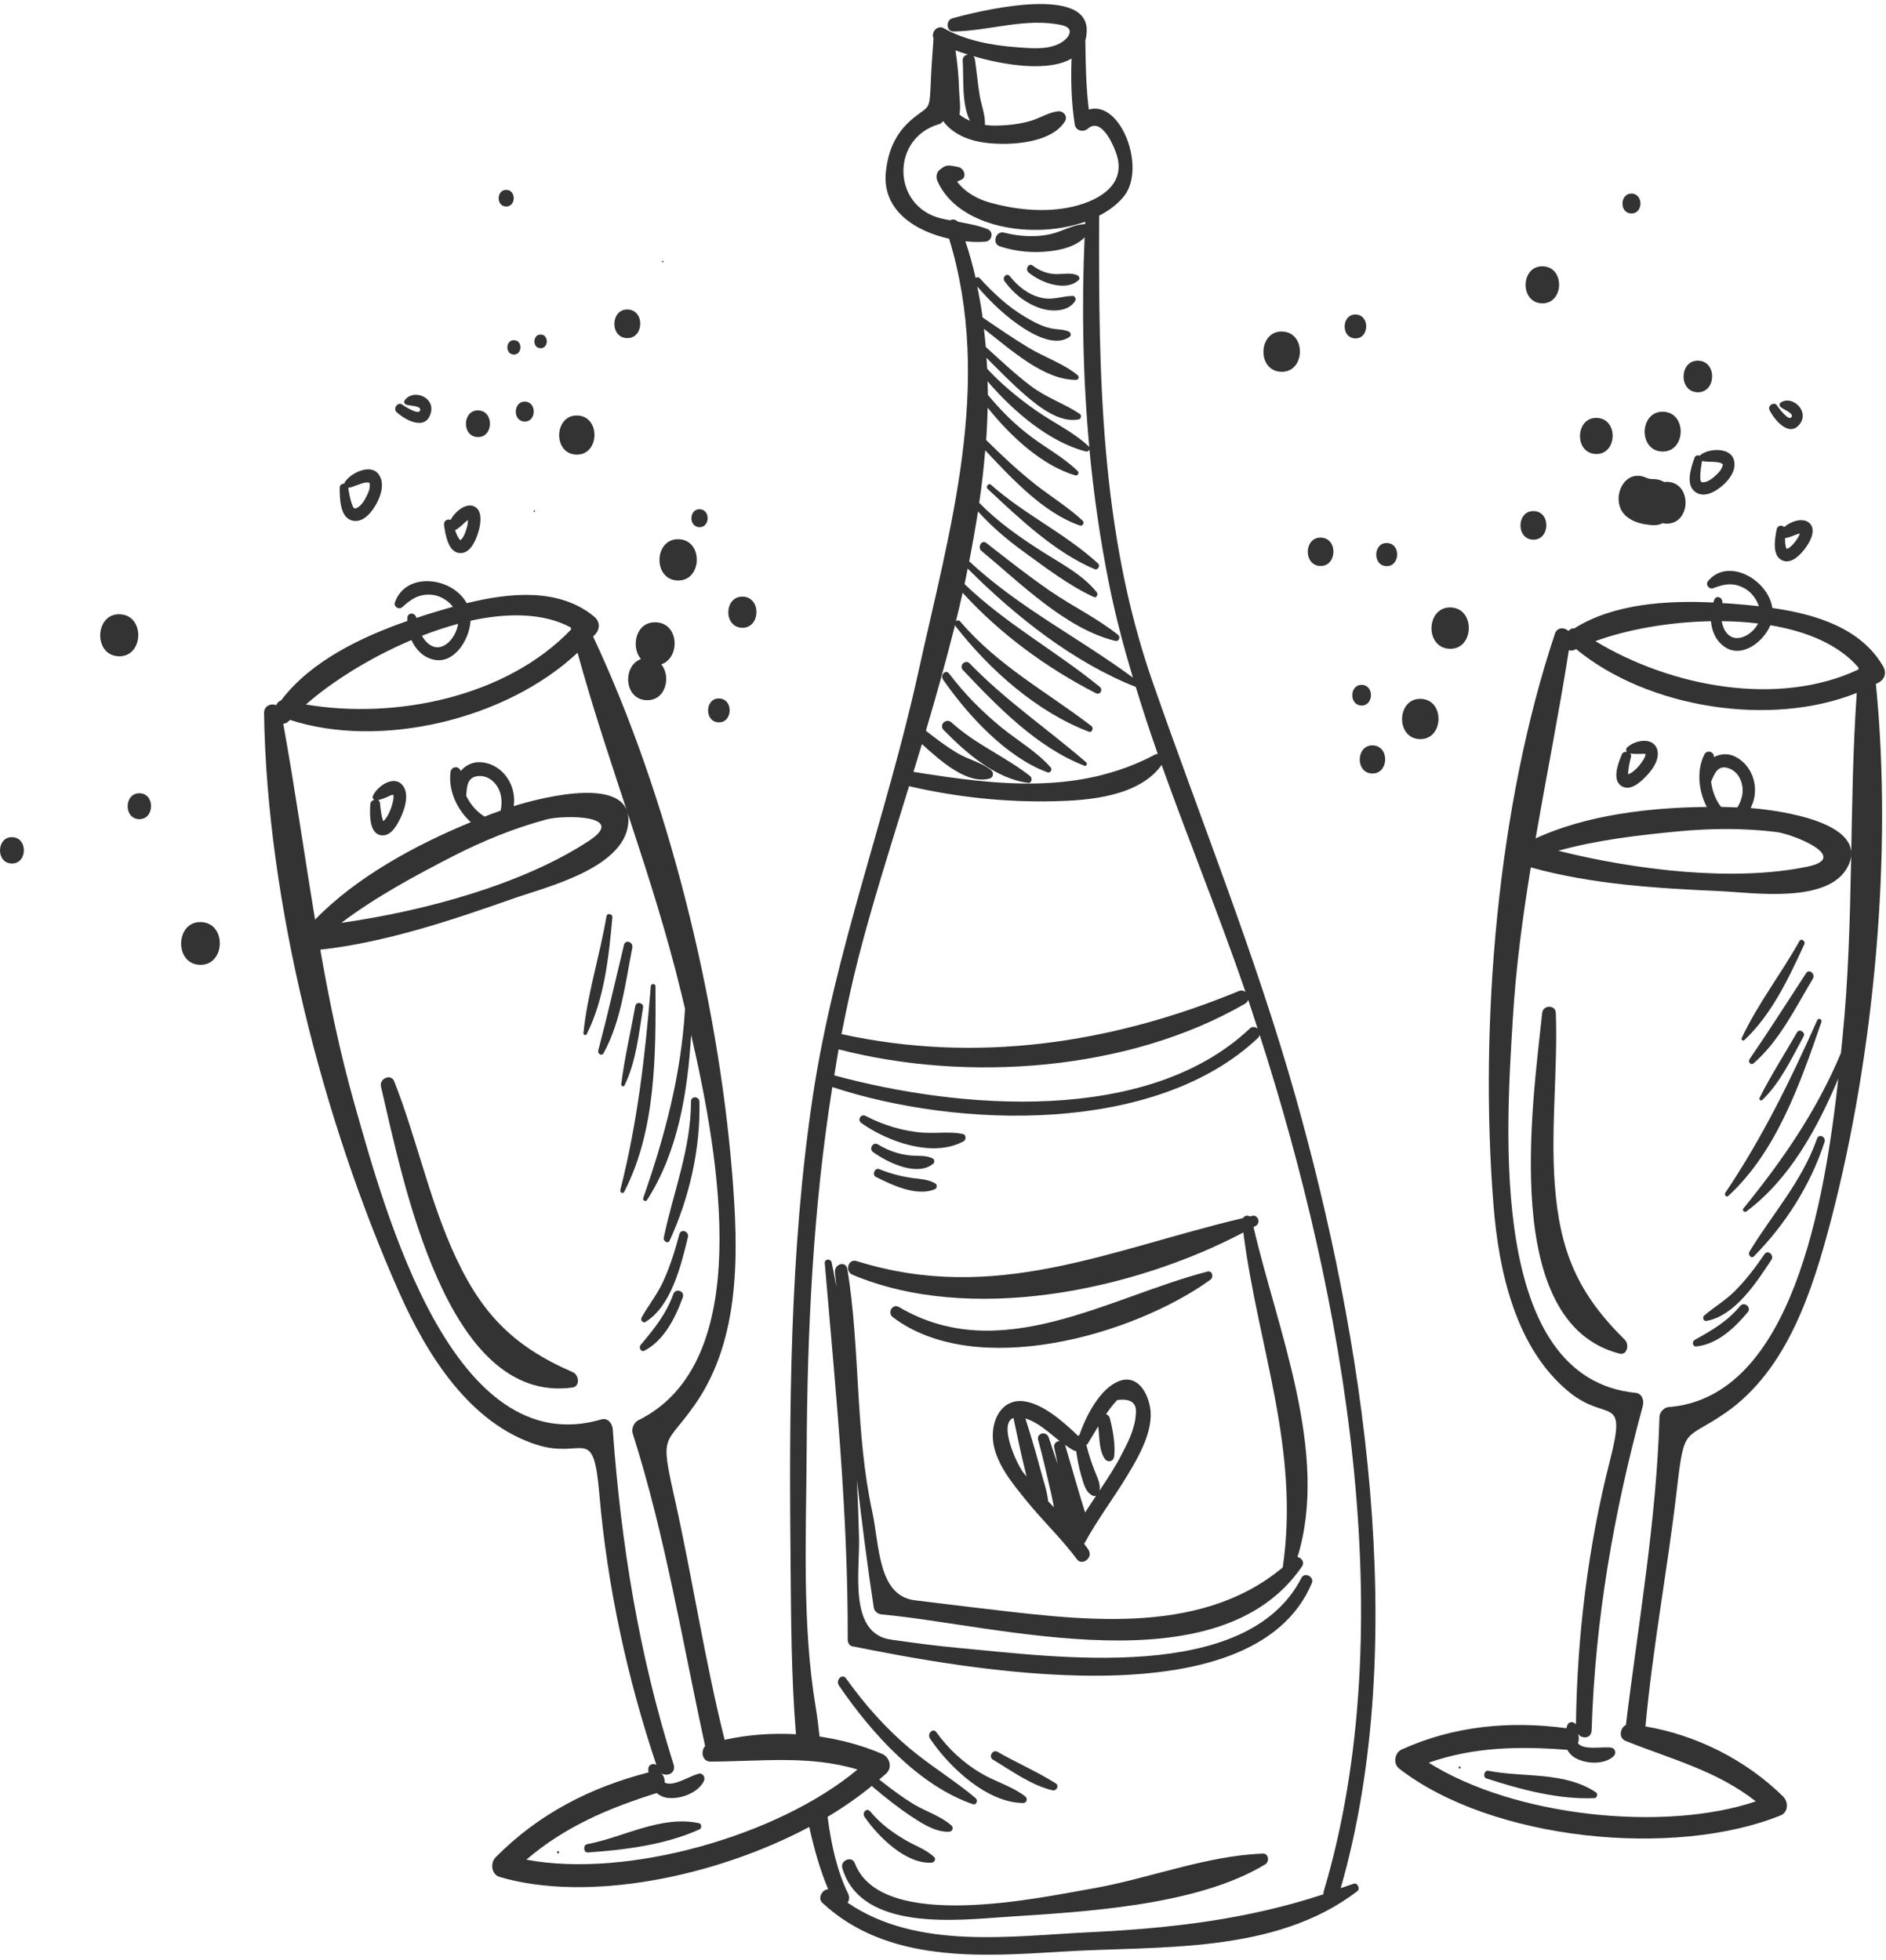 <svg width="204" height="212" viewBox="0 0 204 212" fill="none" xmlns="http://www.w3.org/2000/svg">
<path fill-rule="evenodd" clip-rule="evenodd" d="M61.969 148.424C55.333 145.541 51.851 141.906 48.798 134.885C46.291 129.102 44.949 122.834 42.645 116.967C42.302 116.09 40.998 116.65 41.209 117.544C43.575 127.531 48.204 151.935 61.907 150.079C62.773 149.971 62.633 148.709 61.969 148.424Z" fill="#333333"/>
<path fill-rule="evenodd" clip-rule="evenodd" d="M60.361 200.465C60.501 200.473 60.516 200.232 60.368 200.224C60.228 200.224 60.221 200.465 60.361 200.465Z" fill="#333333"/>
<path fill-rule="evenodd" clip-rule="evenodd" d="M75.609 197.198C71.503 196.321 67.474 198.719 63.508 199.471C63.039 199.554 63.109 200.398 63.586 200.365C67.591 200.089 71.948 199.546 75.664 197.867C75.93 197.75 75.898 197.257 75.609 197.198Z" fill="#333333"/>
<path fill-rule="evenodd" clip-rule="evenodd" d="M42.263 87.507C42.099 87.95 41.802 88.535 41.451 88.828C41.443 88.811 41.451 88.811 41.443 88.794C41.232 88.218 41.162 87.507 41.107 86.889C41.092 86.713 41.014 86.605 40.904 86.538C41.373 86.429 41.81 86.245 42.263 86.028C42.403 85.961 42.497 85.97 42.544 85.97C42.645 86.321 42.419 87.081 42.263 87.507ZM40.342 86.07C40.256 86.262 40.342 86.413 40.483 86.513C40.264 86.571 40.069 86.73 40.053 86.998C39.991 88.051 39.897 90.316 41.373 90.357C42.427 90.382 43.083 89.012 43.457 88.159C43.848 87.257 44.238 85.844 43.575 84.975C42.645 83.755 40.819 85.017 40.342 86.07Z" fill="#333333"/>
<path fill-rule="evenodd" clip-rule="evenodd" d="M50.25 56.543C50.344 56.451 50.5 56.334 50.625 56.242C50.617 56.543 50.562 56.836 50.484 57.112C50.367 57.546 50.125 58.198 49.805 58.424C49.751 58.382 49.688 58.332 49.649 58.265C49.462 57.989 49.337 57.672 49.227 57.354C49.602 57.153 49.938 56.836 50.25 56.543ZM49.977 59.811C50.945 59.694 51.484 58.399 51.742 57.546C51.983 56.752 52.233 55.281 51.351 54.805C50.469 54.32 49.267 55.256 48.736 56.242C48.423 56.075 47.955 56.326 48.033 56.819C48.197 57.939 48.525 59.987 49.977 59.811Z" fill="#333333"/>
<path fill-rule="evenodd" clip-rule="evenodd" d="M40.014 52.264C39.952 52.222 40.014 52.44 39.991 52.682C39.96 53.017 39.803 53.367 39.655 53.66C39.397 54.178 38.968 54.889 38.406 54.997C38.07 55.072 37.742 53.309 37.664 52.766C38.32 52.691 39.554 51.938 40.014 52.264ZM38.312 56.343C39.397 56.46 40.28 55.315 40.756 54.412C41.24 53.493 41.623 52.222 40.951 51.295C40.069 50.083 37.844 51.195 37.274 52.197C37.25 52.231 37.25 52.264 37.242 52.306C37.001 52.306 36.743 52.448 36.743 52.749C36.743 53.961 36.766 56.184 38.312 56.343Z" fill="#333333"/>
<path fill-rule="evenodd" clip-rule="evenodd" d="M46.612 44.609C47.033 42.913 44.644 42.019 43.762 43.322C43.645 43.489 43.762 43.681 43.91 43.756C44.199 43.898 45.441 43.857 45.449 44.283C45.472 45.077 43.653 43.873 43.512 43.765C43.067 43.414 42.466 44.174 42.888 44.567C43.825 45.444 46.097 46.681 46.612 44.609Z" fill="#333333"/>
<path fill-rule="evenodd" clip-rule="evenodd" d="M63.461 111.861C65.381 108.033 65.85 103.487 66.24 99.225C66.271 98.84 65.662 98.723 65.6 99.108C64.889 103.328 63.531 107.482 63.109 111.744C63.086 111.945 63.375 112.036 63.461 111.861Z" fill="#333333"/>
<path fill-rule="evenodd" clip-rule="evenodd" d="M67.489 102.216C66.576 106.027 65.709 109.838 64.71 113.633C64.616 113.992 65.092 114.259 65.28 113.925C67.185 110.448 67.622 106.395 68.395 102.517C68.52 101.891 67.645 101.565 67.489 102.216Z" fill="#333333"/>
<path fill-rule="evenodd" clip-rule="evenodd" d="M69.558 108.952C69.637 108.443 68.817 108.292 68.723 108.794C68.216 111.618 67.552 114.435 67.193 117.285C67.169 117.485 67.466 117.586 67.552 117.402C68.817 114.803 69.098 111.802 69.558 108.952Z" fill="#333333"/>
<path fill-rule="evenodd" clip-rule="evenodd" d="M70.901 106.704C70.901 106.353 70.425 106.337 70.394 106.688C69.785 114.218 68.949 121.397 67.099 128.709C67.029 128.977 67.38 129.177 67.513 128.918C70.956 122.249 70.94 114.126 70.901 106.704Z" fill="#333333"/>
<path fill-rule="evenodd" clip-rule="evenodd" d="M72.439 134.175C74.555 129.554 75.766 124.33 75.656 119.174C75.641 118.555 74.743 118.505 74.743 119.132C74.727 124.322 72.838 128.885 71.799 133.858C71.713 134.25 72.252 134.593 72.439 134.175Z" fill="#333333"/>
<path fill-rule="evenodd" clip-rule="evenodd" d="M69.816 142.984C72.611 141.271 73.658 136.908 74.407 133.824C74.563 133.181 73.65 132.855 73.478 133.507C73.017 135.253 72.486 136.95 71.745 138.588C71.097 140 70.152 141.162 69.402 142.499C69.246 142.783 69.535 143.151 69.816 142.984Z" fill="#333333"/>
<path fill-rule="evenodd" clip-rule="evenodd" d="M69.722 146.084C71.823 144.973 73.04 142.574 73.853 140.326C74.102 139.633 73.079 139.29 72.83 139.975C72.025 142.182 70.761 143.719 69.308 145.458C69.043 145.775 69.34 146.285 69.722 146.084Z" fill="#333333"/>
<path fill-rule="evenodd" clip-rule="evenodd" d="M185.08 84.54C185.463 83.646 185.814 82.702 186.978 83.095C188.196 83.513 188.727 84.983 188.399 86.229C188.313 86.563 188.149 86.989 187.922 87.332C187.345 87.307 186.759 87.29 186.158 87.273C186.041 87.123 185.939 86.972 185.869 86.855C185.455 86.195 185.182 85.376 185.08 84.54ZM192.123 89.989C193.934 90.207 200.258 92.747 195.488 93.742C187.501 95.397 176.976 94.118 168.544 92.02C172.822 90.834 177.382 90.315 181.692 89.906C185.166 89.588 188.656 89.563 192.123 89.989ZM179.498 153.238C179.178 164.487 177.218 175.452 175.867 186.576C175.227 186.893 175.04 187.988 175.844 188.306C180.802 190.286 185.682 191.515 189.921 194.841C179.873 198.218 163.672 196.438 154.537 190.654C159.432 188.949 164.304 188.857 169.535 189.267C169.699 189.568 169.934 189.844 170.269 190.069C171.409 190.796 173.478 190.93 174.524 189.969C174.852 189.676 174.735 189.108 174.298 189.033C173.345 188.874 171.339 189.359 170.675 188.556C170.8 188.222 170.816 187.838 170.66 187.529C171.105 188.114 172.128 188.08 172.159 187.144C172.534 175.151 174.556 163.601 177.694 152.076C177.858 151.466 177.616 150.731 176.937 150.656C160.947 149.093 162.914 122.115 163.633 110.214C163.961 104.673 164.695 99.224 165.577 93.817C172.167 95.664 179.373 96.09 186.134 96.391C189.601 96.55 197.94 97.82 199.923 93.625C202.124 88.945 192.459 87.649 189.359 87.399C189.453 87.198 189.546 86.998 189.617 86.78C190.28 84.783 189.351 82.543 187.509 81.757C186.79 81.465 186.033 81.557 185.385 81.891C185.432 81.323 184.643 81.03 184.346 81.624C183.488 83.337 183.722 85.577 184.62 87.282C178.475 87.332 171.565 88.151 166.1 90.683C167.271 83.897 168.622 77.161 169.699 70.325C169.895 70.391 170.105 70.391 170.332 70.283C170.379 70.249 170.433 70.241 170.48 70.207C178.217 76.593 191.506 78.699 200.836 74.946C199.985 87.29 200.539 99.743 199.306 112.111C199.251 112.68 199.197 113.281 199.126 113.908C199.126 113.908 199.126 113.908 199.118 113.917C196.472 120.218 192.794 125.517 188.578 130.707C188.406 130.916 188.688 131.191 188.883 131.041C193.552 127.564 196.526 122.149 198.845 116.658C197.377 129.879 193.88 151.166 180.474 152.193C180.005 152.235 179.514 152.728 179.498 153.238ZM185.065 67.191C185.158 68.302 185.627 69.355 186.572 69.982C188.383 71.202 190.655 69.497 191.451 67.725C191.467 67.692 191.475 67.659 191.483 67.625C195.402 68.277 198.876 69.706 201.024 72.205C201.024 72.28 201.016 72.347 201.016 72.414C192.341 76.501 180.732 74.294 172.565 69.347C175.93 68.11 180.489 67.274 185.065 67.191ZM190.163 67.441C189.632 68.469 188.367 69.28 187.415 68.937C186.736 68.686 186.376 67.976 186.228 67.191C187.563 67.199 188.883 67.282 190.163 67.441ZM186.634 152.82C193.325 148.182 196.066 139.599 198.104 131.768C202.679 114.167 204.756 92.447 202.905 73.977C203.015 73.918 203.132 73.876 203.241 73.809C203.881 73.45 204.076 72.74 203.694 72.08C201.281 67.901 196.331 66.422 191.709 65.761C191.248 62.694 186.931 60.245 184.752 62.845C184.425 63.237 184.885 63.781 185.299 63.622C186.439 63.187 187.352 62.987 188.5 63.53C189.312 63.914 189.96 64.675 190.249 65.569C189.296 65.46 188.367 65.377 187.493 65.31C187.11 65.277 186.697 65.26 186.291 65.235C186.408 64.65 185.65 64.29 185.416 64.892C185.377 64.984 185.354 65.076 185.322 65.168C180.318 64.926 174.548 65.285 170.285 67.968C170.027 67.934 169.816 68.068 169.645 68.243C169.215 67.834 168.427 67.826 168.192 68.536C161.97 87.173 159.994 110.691 161.54 130.289C162.118 137.643 163.984 145.875 169.723 150.564C173.845 153.932 176.008 150.656 174.15 157.935C171.784 167.187 170.589 176.915 170.464 186.501C170.207 186.2 169.715 186.133 169.52 186.626C169.481 186.718 169.473 186.826 169.434 186.927C163.328 186.116 157.324 186.651 151.617 189.225C150.86 189.568 150.641 190.746 151.344 191.298C161.392 199.095 181.106 201.009 192.607 196.354C193.442 196.02 193.466 194.9 192.872 194.315C188.836 190.337 183.449 187.654 177.983 186.735C178.764 178.152 180.38 169.702 181.372 161.153C182.199 154.049 182.184 155.896 186.634 152.82Z" fill="#333333"/>
<path fill-rule="evenodd" clip-rule="evenodd" d="M168.161 127.949C167.732 121.831 168.505 115.697 168.286 109.563C168.255 108.652 166.896 108.677 166.81 109.571C165.78 119.441 162.235 143.109 175.18 146.41C175.992 146.619 176.265 145.441 175.766 144.931C170.691 139.933 168.692 135.395 168.161 127.949Z" fill="#333333"/>
<path fill-rule="evenodd" clip-rule="evenodd" d="M157.847 191.288C157.971 191.338 158.057 191.13 157.925 191.072C157.8 191.014 157.714 191.222 157.847 191.288Z" fill="#333333"/>
<path fill-rule="evenodd" clip-rule="evenodd" d="M160.994 191.532C160.549 191.44 160.346 192.217 160.783 192.359C164.484 193.562 168.583 194.657 172.471 194.49C172.736 194.473 172.869 194.022 172.627 193.863C169.199 191.582 164.812 192.284 160.994 191.532Z" fill="#333333"/>
<path fill-rule="evenodd" clip-rule="evenodd" d="M177.265 82.852C176.968 83.195 176.515 83.621 176.109 83.755C176.109 83.738 176.109 83.738 176.109 83.73C176.109 83.128 176.265 82.46 176.414 81.883C176.453 81.724 176.414 81.599 176.336 81.499C176.804 81.565 177.249 81.557 177.725 81.532C177.874 81.524 177.96 81.557 177.999 81.574C177.975 81.933 177.538 82.526 177.265 82.852ZM175.977 80.872C175.844 81.014 175.867 81.181 175.969 81.315C175.758 81.298 175.524 81.365 175.43 81.599C175.04 82.526 174.235 84.532 175.563 85.109C176.5 85.51 177.522 84.516 178.131 83.88C178.764 83.212 179.568 82.075 179.248 81.055C178.787 79.618 176.742 80.086 175.977 80.872Z" fill="#333333"/>
<path fill-rule="evenodd" clip-rule="evenodd" d="M194.254 57.83C194.379 57.78 194.543 57.739 194.691 57.705C194.59 57.964 194.449 58.206 194.293 58.432C194.043 58.783 193.63 59.276 193.263 59.368C193.224 59.31 193.185 59.243 193.169 59.168C193.091 58.85 193.075 58.524 193.083 58.198C193.481 58.156 193.879 57.989 194.254 57.83ZM192.17 57.279C191.959 58.34 191.615 60.321 192.974 60.68C193.887 60.923 194.785 59.953 195.285 59.276C195.753 58.649 196.448 57.413 195.808 56.669C195.16 55.908 193.778 56.318 192.989 57.011C192.755 56.752 192.263 56.803 192.17 57.279Z" fill="#333333"/>
<path fill-rule="evenodd" clip-rule="evenodd" d="M184.104 49.866C184.721 50.033 186.072 49.807 186.384 50.267C186.337 50.209 186.329 50.426 186.228 50.635C186.095 50.919 185.845 51.178 185.611 51.395C185.221 51.763 184.612 52.248 184.073 52.148C183.737 52.089 184.003 50.384 184.104 49.866ZM183.558 53.326C184.502 53.827 185.65 53.109 186.368 52.473C187.102 51.822 187.852 50.81 187.54 49.732C187.126 48.312 184.76 48.52 183.932 49.214C183.901 49.231 183.886 49.264 183.87 49.298C183.651 49.206 183.378 49.248 183.284 49.523C182.894 50.618 182.207 52.624 183.558 53.326Z" fill="#333333"/>
<path fill-rule="evenodd" clip-rule="evenodd" d="M194.754 45.753C195.667 44.375 193.801 42.704 192.591 43.556C192.435 43.673 192.474 43.882 192.583 44.007C192.794 44.233 193.934 44.651 193.809 45.035C193.575 45.762 192.31 44.016 192.224 43.873C191.935 43.389 191.147 43.865 191.404 44.366C191.974 45.494 193.629 47.433 194.754 45.753Z" fill="#333333"/>
<path fill-rule="evenodd" clip-rule="evenodd" d="M188.672 112.504C191.615 109.755 193.473 105.819 195.168 102.125C195.324 101.79 194.816 101.456 194.637 101.782C192.661 105.334 190.116 108.585 188.391 112.279C188.313 112.446 188.531 112.638 188.672 112.504Z" fill="#333333"/>
<path fill-rule="evenodd" clip-rule="evenodd" d="M189.663 115.02C192.474 112.588 194.153 109.086 196.081 105.877C196.394 105.351 195.699 104.741 195.355 105.267C193.325 108.376 191.342 111.502 189.242 114.561C189.039 114.853 189.382 115.263 189.663 115.02Z" fill="#333333"/>
<path fill-rule="evenodd" clip-rule="evenodd" d="M194.387 111.644C193.036 114.009 191.545 116.307 190.327 118.747C190.233 118.923 190.475 119.115 190.608 118.99C192.576 117.101 193.778 114.494 195.09 112.095C195.324 111.66 194.629 111.234 194.387 111.644Z" fill="#333333"/>
<path fill-rule="evenodd" clip-rule="evenodd" d="M186.931 129.361C192.138 124.589 194.699 117.26 197.01 110.557C197.12 110.24 196.698 110.047 196.557 110.357C193.63 116.926 190.6 123.093 186.618 129.019C186.478 129.236 186.728 129.545 186.931 129.361Z" fill="#333333"/>
<path fill-rule="evenodd" clip-rule="evenodd" d="M189.71 135.888C193.083 132.479 195.823 128.216 197.354 123.519C197.533 122.951 196.745 122.583 196.542 123.16C194.886 127.832 191.74 131.258 189.234 135.37C189.031 135.688 189.406 136.198 189.71 135.888Z" fill="#333333"/>
<path fill-rule="evenodd" clip-rule="evenodd" d="M184.557 142.875C187.618 142.349 189.944 138.788 191.592 136.281C191.943 135.755 191.217 135.136 190.858 135.654C189.89 137.067 188.875 138.412 187.688 139.607C186.657 140.644 185.431 141.354 184.338 142.29C184.104 142.482 184.253 142.925 184.557 142.875Z" fill="#333333"/>
<path fill-rule="evenodd" clip-rule="evenodd" d="M188.219 141.262C186.798 142.959 185.174 143.886 183.316 144.923C182.972 145.115 183.081 145.683 183.487 145.633C185.728 145.399 187.586 143.677 189.039 141.939C189.484 141.413 188.672 140.727 188.219 141.262Z" fill="#333333"/>
<path fill-rule="evenodd" clip-rule="evenodd" d="M143.177 204.595C143.145 204.703 143.145 204.803 143.145 204.895C134.854 207.612 126.734 208.564 117.911 208.991C109.377 209.4 99.204 210.938 91.677 205.798C91.849 205.556 91.927 205.213 91.748 204.845C90.514 202.321 89.905 199.463 89.515 196.513C91.272 195.468 92.88 194.332 94.324 193.153C94.356 193.178 94.348 193.228 94.387 193.262C95.784 194.44 97.205 195.569 98.72 196.563C99.86 197.315 101.328 198.218 102.694 198.118C103.053 198.084 103.17 197.666 102.897 197.432C101.749 196.421 100.164 195.945 98.853 195.159C97.541 194.365 96.315 193.437 95.105 192.476C95.355 192.251 95.636 192.033 95.87 191.816C96.565 191.156 96.214 190.061 95.441 189.718C93.286 188.791 90.99 188.172 88.648 187.83C88.531 186.743 88.398 185.673 88.227 184.637C86.735 175.645 87.204 166.067 87.251 156.982C87.321 143.853 87.953 130.565 90.03 117.577C103.6 122.057 124.961 122.759 136.064 112.27C136.173 112.17 136.22 112.053 136.251 111.928C145.371 140.276 151.757 175.82 143.177 204.595ZM50.43 86.087C50.5 85.067 50.523 84.006 51.788 83.939C53.116 83.864 54.131 85.092 54.232 86.429C54.263 86.789 54.255 87.257 54.146 87.683C53.576 87.884 53.006 88.093 52.413 88.326C52.257 88.218 52.101 88.109 51.983 88.026C51.367 87.549 50.812 86.864 50.43 86.087ZM59.135 88.627C60.97 88.134 67.981 88.134 63.687 90.959C56.496 95.681 45.823 98.556 36.915 99.818C40.67 96.993 44.918 94.703 48.97 92.622C52.241 90.951 55.622 89.563 59.135 88.627ZM56.934 201.143C61.103 197.574 65.811 195.577 71.034 193.939C71.3 194.165 71.612 194.348 72.026 194.432C73.384 194.691 75.43 194.014 76.125 192.669C76.335 192.259 76.039 191.749 75.586 191.85C74.602 192.067 72.814 193.32 71.901 192.802C71.909 192.426 71.791 192.05 71.534 191.808C72.166 192.201 73.15 191.774 72.861 190.855C69.129 179.046 67.169 167.028 66.279 154.609C66.24 153.957 65.748 153.33 65.061 153.523C48.985 158.253 41.701 131.258 38.344 119.416C36.774 113.9 35.627 108.317 34.643 102.718C41.685 101.941 48.821 99.55 55.505 97.194C58.925 95.99 67.458 93.959 67.95 89.112C68.504 83.705 58.667 86.229 55.567 87.19C55.598 86.964 55.614 86.73 55.614 86.488C55.567 84.29 53.904 82.468 51.843 82.435C51.054 82.426 50.336 82.811 49.821 83.396C49.672 82.819 48.814 82.836 48.728 83.538C48.478 85.535 49.469 87.624 50.929 88.928C44.964 91.377 38.531 94.87 34.081 99.467C32.909 92.422 31.918 85.343 30.637 78.273C30.848 78.264 31.059 78.189 31.239 77.989C31.278 77.947 31.325 77.905 31.363 77.863C41.053 81.039 54.693 77.897 62.469 70.6C65.858 82.936 70.644 94.812 73.665 107.323C73.806 107.891 73.954 108.501 74.103 109.128C74.103 109.136 74.095 109.136 74.095 109.145C73.665 116.315 71.909 122.901 69.574 129.587C69.48 129.854 69.847 130.013 69.988 129.796C73.337 124.589 74.376 118.162 74.758 111.928C77.85 125.341 81.707 147.397 69.02 153.631C68.582 153.857 68.27 154.534 68.434 155.035C71.955 166.084 73.798 177.508 76.273 188.858C75.758 189.409 75.953 190.537 76.843 190.537C82.332 190.521 87.493 189.819 92.755 191.39C84.135 198.602 67.778 203.199 56.934 201.143ZM44.504 69.23C44.972 70.275 45.792 71.11 46.924 71.353C49.095 71.829 50.719 69.288 50.89 67.249C50.898 67.207 50.89 67.182 50.89 67.141C54.919 66.255 58.784 66.288 61.727 67.859V67.868C61.751 67.934 61.767 68.01 61.782 68.077C54.747 75.439 42.716 77.83 33.089 76.2C35.939 73.693 40.085 71.102 44.504 69.23ZM49.547 67.475C49.376 68.695 48.431 69.965 47.385 70.007C46.635 70.041 46.042 69.472 45.636 68.77C46.932 68.26 48.244 67.826 49.547 67.475ZM90.709 113.499C104.615 117.093 122.034 115.872 134.674 108.56C134.862 108.451 134.963 108.301 135.018 108.15C135.361 109.17 135.697 110.231 136.033 111.268C135.806 111.059 135.471 110.983 135.182 111.251C124.134 121.689 103.764 119.993 90.241 116.315C90.397 115.379 90.538 114.435 90.709 113.499ZM92.849 103.604C94.324 97.846 96.315 91.578 98.33 85.034C103.49 86.237 108.815 86.789 114.085 86.663C117.778 86.58 123.213 86.154 125.649 82.736C128.6 90.993 131.934 99.149 134.721 107.289C134.534 107.147 134.276 107.081 133.995 107.198C120.168 112.889 105.638 115.045 91.022 111.853C91.56 109.086 92.154 106.328 92.849 103.604ZM99.719 80.479C101.718 82.293 104.607 84.892 107.051 84.206C107.465 84.089 107.519 83.555 107.199 83.295C106.153 82.451 104.724 82.159 103.569 81.465C102.366 80.755 101.257 79.902 100.149 79.041C101.273 75.264 102.343 71.419 103.311 67.567C103.319 67.625 103.311 67.675 103.358 67.734C107.113 72.539 112.196 77.019 117.771 79.142C118.13 79.275 118.333 78.741 118.044 78.523C113.164 74.779 107.995 72.055 103.865 67.224C103.717 67.049 103.522 67.082 103.397 67.199C103.654 66.171 103.889 65.151 104.123 64.115C108.238 68.628 113.25 72.264 118.536 74.98C118.981 75.214 119.348 74.62 118.95 74.286C114.163 70.383 108.823 67.492 104.334 63.179C104.459 62.619 104.552 62.059 104.669 61.499C109.908 66.731 116.123 71.637 122.853 74.303C123.595 76.735 124.391 79.159 125.235 81.565C125.149 81.565 125.055 81.549 124.969 81.599C116.639 86.028 107.746 84.917 98.806 83.488C99.11 82.485 99.415 81.482 99.719 80.479ZM104.42 26.097C105.193 26.173 105.926 26.198 106.574 26.139C107.301 26.089 107.535 25.061 106.809 24.777C105.762 24.367 104.685 24.184 103.6 23.983C103.397 23.724 103.053 23.691 102.757 23.824C102.413 23.757 102.062 23.691 101.718 23.607C96.448 22.261 96.385 14.932 101.539 13.444C101.742 13.386 101.898 13.261 102.015 13.093C102.881 14.272 104.279 15.024 105.958 15.341C108.456 15.818 113.57 15.693 115.171 13.152C115.553 12.567 114.999 11.973 114.437 12.04C113.453 12.149 112.516 12.759 111.556 13.052C110.322 13.428 109.042 13.561 107.761 13.586C107.347 13.595 106.934 13.561 106.535 13.511C106.59 12.441 106.153 11.405 105.973 10.352C105.755 9.048 105.645 7.728 105.45 6.424C105.427 6.274 105.349 6.157 105.255 6.065C108.768 7.101 113.453 7.778 115.905 6.332C115.819 8.706 115.881 11.062 116.248 13.453C116.357 14.171 117.201 14.33 117.661 13.921C119.223 12.525 120.683 16.144 120.909 17.189C121.651 20.699 117.607 22.136 115.186 22.52C112.54 22.947 109.698 22.646 107.129 21.927C105.747 21.543 104.435 20.841 103.522 19.645C103.631 19.595 103.756 19.537 103.951 19.453C104.662 19.144 104.248 18.175 103.654 18.066C102.6 17.882 102.405 17.707 101.578 18.425C101.265 18.709 101.234 19.203 101.398 19.579C103.631 24.66 111.798 25.964 117.388 23.983C117.38 24.067 117.38 24.159 117.38 24.242C116.076 24.267 114.882 25.053 113.609 25.329C111.977 25.696 110.213 25.571 108.597 25.161C107.699 24.936 107.254 26.348 108.159 26.649C109.901 27.209 111.634 27.376 113.437 27.184C114.687 27.058 116.365 26.682 117.318 25.671C116.99 33.268 117.13 40.84 117.825 48.378C117.81 48.353 117.81 48.328 117.786 48.303C116.108 46.724 113.96 45.729 112.094 44.425C110.189 43.096 108.378 41.609 106.777 39.887C106.762 39.486 106.723 39.093 106.699 38.7C108.081 40.079 109.432 41.475 110.908 42.745C112.391 44.032 114.671 45.796 116.693 45.361C116.951 45.303 117.005 44.902 116.787 44.76C115.085 43.631 113.18 43.021 111.501 41.751C109.799 40.464 108.222 38.976 106.629 37.53C106.574 36.87 106.496 36.218 106.426 35.566C109.299 37.789 112.906 41.116 116.404 41.091C116.678 41.082 116.756 40.748 116.56 40.581C115.015 39.31 113.016 38.659 111.314 37.639C109.596 36.611 107.941 35.466 106.286 34.338C106.137 33.21 105.926 32.09 105.7 30.986C107.207 32.725 108.846 34.304 110.759 35.525C112.079 36.377 114.304 37.489 115.717 36.41C115.92 36.252 115.787 35.942 115.608 35.867C115.1 35.65 114.648 35.65 114.101 35.583C112.946 35.458 111.829 34.839 110.83 34.246C109.026 33.176 107.426 31.68 105.989 30.109C105.841 29.942 105.661 29.967 105.528 30.059C105.224 28.722 104.857 27.401 104.42 26.097ZM104.693 5.906C104.381 5.948 104.099 6.173 104.131 6.566C104.256 8.38 103.99 11.263 104.919 13.06C104.505 12.884 104.115 12.675 103.779 12.391C103.943 11.547 103.764 10.544 103.74 9.734C103.701 8.296 103.569 6.859 103.35 5.446C103.764 5.597 104.217 5.756 104.693 5.906ZM119.972 63.213C120.652 66.606 121.542 69.957 122.541 73.292C116.678 68.954 110.267 65.77 104.833 60.714C105.193 58.908 105.505 57.112 105.786 55.323C107.269 56.953 108.893 58.349 110.681 59.644C113.07 61.374 115.67 63.371 118.317 64.575C118.614 64.709 118.809 64.282 118.629 64.057C117.084 62.135 114.772 60.965 112.758 59.677C110.322 58.123 107.956 56.485 105.919 54.379C106.2 52.482 106.411 50.593 106.567 48.712C109.51 51.83 112.899 55.499 116.818 56.844C117.084 56.936 117.349 56.543 117.123 56.334C115.545 54.855 113.679 53.727 111.993 52.398C110.127 50.919 108.37 49.281 106.668 47.593C106.754 46.423 106.801 45.253 106.832 44.099C109.362 47.258 112.735 50.359 116.311 51.42C116.545 51.487 116.779 51.17 116.584 50.969C115.108 49.515 113.258 48.52 111.618 47.3C109.846 45.988 108.277 44.434 106.856 42.712C106.856 42.219 106.824 41.734 106.817 41.241C109.721 44.626 113.594 47.852 117.474 48.838C117.622 48.871 117.778 48.763 117.841 48.621C118.302 53.501 118.996 58.365 119.972 63.213ZM140.116 118.555C135.806 103.286 129.833 88.594 124.641 73.668C118.996 57.438 118.825 40.389 118.887 23.331C119.972 22.763 120.909 22.069 121.589 21.208C124.001 18.166 121.245 10.82 117.771 11.848C117.466 9.374 117.427 6.875 117.396 4.385C117.497 4.009 117.56 3.591 117.544 3.115C117.318 -1.699 105.396 1.309 102.999 1.986C102.288 2.187 102.351 3.415 103.123 3.407C107.012 3.349 110.978 1.869 114.858 2.722C116.318 3.048 115.678 4.134 114.64 4.686C113.281 5.43 111.384 5.212 109.908 5.104C107.347 4.92 104.404 4.377 102.101 3.064C101.367 2.647 100.672 3.524 100.976 4.159C100.836 5.964 100.719 7.761 100.648 9.575C100.547 11.856 100.399 11.514 98.962 12.642C97.041 14.138 96.12 16.002 95.831 18.492C95.332 22.763 99.025 25.011 102.663 25.822C107.457 41.517 102.733 57.254 99.313 72.782C95.925 88.184 90.28 102.885 87.922 118.547C85.4 135.32 85.353 152.62 85.517 169.552C85.572 174.926 85.58 181.302 86.095 187.579C83.503 187.437 80.887 187.621 78.381 188.181C76.211 179.531 74.907 170.689 72.955 161.989C71.339 154.768 71.948 156.565 75.227 151.834C80.153 144.714 79.88 135.312 79.193 126.896C77.647 108 72.252 86.087 64.156 68.854C64.249 68.754 64.343 68.662 64.429 68.561C64.929 67.96 64.874 67.199 64.273 66.698C60.509 63.58 55.192 64.082 50.477 65.243C48.978 62.444 43.949 61.75 42.724 65.126C42.536 65.636 43.169 65.987 43.512 65.67C44.473 64.792 45.292 64.249 46.596 64.324C47.525 64.383 48.4 64.876 48.993 65.628C48.025 65.904 47.096 66.18 46.229 66.447C45.839 66.572 45.433 66.714 45.035 66.84C44.941 66.238 44.09 66.18 44.059 66.856C44.051 66.965 44.059 67.065 44.059 67.166C39.117 68.887 33.636 71.486 30.403 75.757C30.145 75.832 29.982 76.033 29.872 76.275C29.318 76.041 28.553 76.342 28.561 77.119C28.873 97.67 34.971 121.296 43.153 139.741C46.221 146.661 50.844 153.94 58.019 156.255C63.18 157.91 64.163 153.882 64.835 161.679C65.694 171.6 67.849 181.52 70.995 190.888C70.644 190.696 70.136 190.813 70.121 191.373C70.113 191.49 70.136 191.59 70.144 191.707C63.929 193.304 58.276 196.162 53.608 200.892C52.983 201.527 53.178 202.764 54.045 203.015C63.515 205.798 77.272 203.065 87.532 197.608C88.063 199.99 88.711 202.288 89.585 204.352C88.968 204.335 88.391 205.288 88.953 205.815C95.941 212.317 106.044 211.64 114.749 211.097C125.305 210.436 137.805 211.448 146.815 204.553C147.166 204.285 146.815 203.583 146.409 203.75C145.941 203.918 145.488 204.068 145.019 204.227C152.655 177.592 147.455 144.572 140.116 118.555Z" fill="#333333"/>
<path fill-rule="evenodd" clip-rule="evenodd" d="M140.772 170.663C134.861 182.222 113.992 179.171 103.842 178.26C101.343 178.035 98.845 177.7 96.362 177.341C91.763 176.681 93.005 169.945 92.919 166.393C92.864 164.312 92.794 162.206 92.692 160.1C93.231 164.663 93.801 169.218 94.512 173.881C94.582 174.307 94.965 174.575 95.339 174.617C107.902 175.745 131.754 182.69 140.834 169.427C141.147 168.975 140.772 168.474 140.342 168.415C143.825 157.158 138.117 143.686 135.588 132.721C135.673 132.679 135.759 132.637 135.837 132.587C136.4 132.278 136.064 131.367 135.463 131.501C135.369 131.526 135.267 131.551 135.174 131.576C134.947 131.409 134.612 131.484 134.448 131.751C120.097 135.128 107.714 141.112 92.653 136.398C91.748 136.114 91.35 137.51 92.208 137.877C104.833 143.209 122.377 139.683 134.487 133.306C136.079 145.758 140.616 156.707 138.75 169.535C129.576 177.207 116.295 175.135 105.395 173.873C103.241 173.622 101.093 173.346 98.946 173.087C94.949 172.611 95.121 167.078 94.356 163.551C92.482 154.935 93.067 145.992 91.662 137.284C91.506 136.323 90.225 136.699 90.311 137.627C90.366 138.153 90.42 138.671 90.475 139.19C90.303 138.312 90.147 137.418 89.952 136.54C89.858 136.114 89.171 136.147 89.21 136.615C90.366 150.23 91.748 163.652 91.693 177.349C91.693 177.642 91.865 178.001 92.162 178.06C103.779 180.375 135.455 186.517 141.896 171.232C142.185 170.538 141.108 170.003 140.772 170.663Z" fill="#333333"/>
<path fill-rule="evenodd" clip-rule="evenodd" d="M130.606 137.535C119.878 140.31 108.214 147.848 97.236 141.371C96.549 140.961 95.933 141.989 96.581 142.474C105.536 149.252 122.51 144.48 130.918 138.421C131.317 138.137 131.129 137.401 130.606 137.535Z" fill="#333333"/>
<path fill-rule="evenodd" clip-rule="evenodd" d="M118.926 161.236C119.075 160.476 118.653 159.757 118.387 159.047C118.036 158.144 117.739 157.225 117.505 156.28C117.56 156.247 117.615 156.222 117.654 156.155C118.044 155.537 118.411 154.902 118.786 154.275C118.942 155.436 118.856 156.799 119.473 157.751C119.785 158.236 120.457 158.119 120.519 157.492C120.652 156.239 120.371 154.659 120.058 153.447C119.996 153.18 119.832 153.029 119.637 152.954C120.004 152.419 120.394 151.91 120.839 151.433C122.307 151.241 122.978 151.734 122.861 152.896C122.838 153.397 122.752 153.882 122.604 154.35C122.33 155.386 121.823 156.356 121.339 157.283C120.636 158.662 119.785 159.949 118.926 161.236ZM117.373 163.593C116.607 161.195 115.944 158.754 115.218 156.331C115.21 156.306 115.194 156.289 115.186 156.272C115.522 156.506 115.85 156.74 116.209 156.916C116.279 156.949 116.342 156.949 116.404 156.949C116.537 157.852 116.693 158.746 116.959 159.623C117.216 160.493 117.404 161.404 118.224 161.788C118.341 161.846 118.458 161.821 118.567 161.771C118.161 162.381 117.755 162.983 117.373 163.593ZM114.039 156.623C114.171 157.183 114.281 157.768 114.398 158.353C114.085 157.4 113.758 156.448 113.437 155.487C113.195 154.751 112.079 154.985 112.298 155.771C112.821 157.651 113.234 159.557 113.679 161.454C113.804 161.963 113.898 162.498 114 163.033C113.789 162.816 113.586 162.599 113.375 162.381C113.25 161.186 112.805 159.991 112.508 158.846C112.032 157.024 111.486 155.219 110.908 153.422C112.313 153.848 113.43 154.935 114.616 155.871C114.265 155.871 113.922 156.147 114.039 156.623ZM110.627 159.197C109.971 158.295 107.972 153.991 109.62 153.364C110.033 155.336 110.447 157.3 110.931 159.247C110.97 159.398 110.994 159.548 111.033 159.69C110.9 159.532 110.752 159.364 110.627 159.197ZM124.399 152.227C124.079 150.397 122.892 148.642 121.011 149.394C118.981 150.196 117.49 153.105 116.74 155.236C116.685 155.253 116.654 155.286 116.607 155.303C115.03 153.782 112.797 151.818 110.728 151.559C108.519 151.299 107.308 153.289 107.387 155.495C107.488 158.061 109.518 160.459 110.994 162.281C112.758 164.471 114.804 166.385 116.482 168.649C117.037 169.402 118.239 168.499 117.763 167.68C117.622 167.429 117.427 167.22 117.271 166.986C118.669 164.387 120.464 162.047 121.979 159.523C123.158 157.559 124.829 154.701 124.399 152.227Z" fill="#333333"/>
<path fill-rule="evenodd" clip-rule="evenodd" d="M136.626 200.491C130.52 200.683 124.095 203.249 118.052 204.285C112.742 205.188 95.331 209.091 92.458 201.519C92.154 200.692 90.865 201.218 91.108 202.054C93.138 208.99 103.725 207.67 108.776 207.336C117.138 206.784 129.412 206.174 136.868 201.644C137.336 201.36 137.219 200.466 136.626 200.491Z" fill="#333333"/>
<path fill-rule="evenodd" clip-rule="evenodd" d="M111.423 83.939C108.69 81.799 105.521 80.521 102.905 78.13C102.358 77.629 101.523 78.398 102.07 78.958C104.506 81.457 107.738 84.248 111.212 84.674C111.603 84.733 111.696 84.156 111.423 83.939Z" fill="#333333"/>
<path fill-rule="evenodd" clip-rule="evenodd" d="M113.312 83.538C113.609 83.655 113.859 83.237 113.64 82.995C112.126 81.29 110.08 80.111 108.331 78.691C106.231 76.977 104.318 75.047 102.655 72.849C102.288 72.372 101.671 73.008 101.999 73.492C104.716 77.412 108.893 81.933 113.312 83.538Z" fill="#333333"/>
<path fill-rule="evenodd" clip-rule="evenodd" d="M117.31 82.827C117.536 82.911 117.646 82.585 117.474 82.443C113.273 78.816 108.792 75.79 104.88 71.754C104.419 71.277 103.693 71.988 104.154 72.472C107.956 76.492 112.196 80.855 117.31 82.827Z" fill="#333333"/>
<path fill-rule="evenodd" clip-rule="evenodd" d="M106.684 58.725C106.184 58.332 105.684 59.201 106.168 59.594C110.408 63.104 115.28 68.01 120.636 69.322C121.018 69.414 121.245 68.921 120.925 68.662C118.668 66.856 116.006 65.586 113.625 63.948C111.243 62.31 108.963 60.513 106.684 58.725Z" fill="#333333"/>
<path fill-rule="evenodd" clip-rule="evenodd" d="M106.824 52.875C110.26 56.084 114.124 59.769 118.419 61.566C118.731 61.7 119.043 61.207 118.778 60.956C115.241 57.705 110.791 55.641 107.176 52.423C106.934 52.206 106.582 52.657 106.824 52.875Z" fill="#333333"/>
<path fill-rule="evenodd" clip-rule="evenodd" d="M112.68 33.385C113.828 33.728 115.569 33.719 116.295 32.549C116.428 32.332 116.279 32.006 116.029 32.006C114.835 32.031 113.867 32.499 112.633 32.207C111.259 31.897 110.111 30.986 109.221 29.867C108.893 29.465 108.362 30.009 108.659 30.418C109.69 31.839 111.056 32.884 112.68 33.385Z" fill="#333333"/>
<path fill-rule="evenodd" clip-rule="evenodd" d="M116.654 30.309C116.842 30.142 116.74 29.875 116.545 29.783C115.866 29.465 115.077 29.649 114.351 29.649C113.375 29.657 112.493 29.331 111.704 28.73C111.267 28.396 110.853 29.123 111.259 29.474C112.524 30.543 115.241 31.596 116.654 30.309Z" fill="#333333"/>
<path fill-rule="evenodd" clip-rule="evenodd" d="M104.24 123.435C104.513 123.285 104.513 122.742 104.17 122.658C102.788 122.366 101.359 122.6 99.954 122.516C97.799 122.391 95.55 121.706 93.614 120.695C93.138 120.444 92.692 121.129 93.161 121.463C96.019 123.502 100.937 125.257 104.24 123.435Z" fill="#333333"/>
<path fill-rule="evenodd" clip-rule="evenodd" d="M100.953 125.859C101.109 125.725 101.086 125.416 100.914 125.316C100.18 124.94 99.423 125.049 98.626 124.99C97.315 124.89 96.089 124.472 94.957 123.779C94.434 123.453 93.942 124.263 94.449 124.622C96.019 125.742 99.212 127.313 100.953 125.859Z" fill="#333333"/>
<path fill-rule="evenodd" clip-rule="evenodd" d="M101.148 128.609C101.375 128.517 101.375 128.124 101.172 128.007C100.43 127.564 99.579 127.531 98.743 127.422C97.486 127.255 96.268 126.929 95.09 126.453C94.637 126.278 94.285 127.055 94.73 127.289C96.464 128.174 99.243 129.478 101.148 128.609Z" fill="#333333"/>
<path fill-rule="evenodd" clip-rule="evenodd" d="M100.781 201.469C101.039 201.452 101.289 201.093 101.046 200.859C100.149 200.023 98.985 199.647 97.939 199.029C96.518 198.201 95.191 197.223 94.121 195.92C93.762 195.485 93.208 196.062 93.512 196.513C95.035 198.719 98.017 201.644 100.781 201.469Z" fill="#333333"/>
<path fill-rule="evenodd" clip-rule="evenodd" d="M105.513 194.474C103.233 192.56 100.68 191.022 98.384 189.1C95.792 186.919 93.504 184.336 91.513 181.537C91.1 180.96 90.35 181.729 90.74 182.305C94.254 187.462 99.384 193.137 105.224 195.142C105.622 195.284 105.817 194.724 105.513 194.474Z" fill="#333333"/>
<path fill-rule="evenodd" clip-rule="evenodd" d="M101.281 187.362C100.906 186.844 100.25 187.537 100.594 188.047C102.718 191.206 106.817 195.009 110.689 195.017C111.056 195.017 111.189 194.532 110.9 194.307C109.479 193.204 107.629 192.702 106.083 191.783C104.209 190.671 102.593 189.175 101.281 187.362Z" fill="#333333"/>
<path fill-rule="evenodd" clip-rule="evenodd" d="M114.187 192.886C112.18 191.624 109.971 190.671 107.91 189.485C107.386 189.175 106.879 190.011 107.402 190.329C109.424 191.54 111.571 193.112 113.859 193.646C114.273 193.73 114.601 193.145 114.187 192.886Z" fill="#333333"/>
<path fill-rule="evenodd" clip-rule="evenodd" d="M147.323 74.077C145.972 74.019 145.894 76.249 147.237 76.308C148.58 76.366 148.666 74.135 147.323 74.077Z" fill="#333333"/>
<path fill-rule="evenodd" clip-rule="evenodd" d="M148.509 80.621C146.674 80.546 146.565 83.587 148.392 83.662C150.227 83.737 150.344 80.704 148.509 80.621Z" fill="#333333"/>
<path fill-rule="evenodd" clip-rule="evenodd" d="M153.709 75.59C151.086 75.473 150.922 79.835 153.545 79.944C156.169 80.053 156.333 75.698 153.709 75.59Z" fill="#333333"/>
<path fill-rule="evenodd" clip-rule="evenodd" d="M156.941 65.703C154.248 65.594 154.084 70.057 156.778 70.174C159.463 70.291 159.627 65.82 156.941 65.703Z" fill="#333333"/>
<path fill-rule="evenodd" clip-rule="evenodd" d="M150.039 58.733C148.533 58.666 148.439 61.173 149.946 61.231C151.453 61.298 151.546 58.792 150.039 58.733Z" fill="#333333"/>
<path fill-rule="evenodd" clip-rule="evenodd" d="M142.896 58.148C141.053 58.065 140.944 61.131 142.786 61.214C144.637 61.289 144.746 58.223 142.896 58.148Z" fill="#333333"/>
<path fill-rule="evenodd" clip-rule="evenodd" d="M138.719 35.859C136.087 35.75 135.923 40.105 138.555 40.213C141.178 40.33 141.342 35.976 138.719 35.859Z" fill="#333333"/>
<path fill-rule="evenodd" clip-rule="evenodd" d="M146.659 34.02C145.105 33.953 145.011 36.535 146.565 36.602C148.119 36.669 148.212 34.087 146.659 34.02Z" fill="#333333"/>
<path fill-rule="evenodd" clip-rule="evenodd" d="M165.92 55.281C164.054 55.198 163.945 58.289 165.803 58.373C167.669 58.448 167.786 55.357 165.92 55.281Z" fill="#333333"/>
<path fill-rule="evenodd" clip-rule="evenodd" d="M80.364 64.533C78.334 64.45 78.209 67.808 80.239 67.9C82.261 67.984 82.394 64.625 80.364 64.533Z" fill="#333333"/>
<path fill-rule="evenodd" clip-rule="evenodd" d="M77.803 75.548C76.249 75.481 76.156 78.063 77.709 78.13C79.263 78.197 79.365 75.615 77.803 75.548Z" fill="#333333"/>
<path fill-rule="evenodd" clip-rule="evenodd" d="M70.948 67.308C68.77 67.216 68.192 69.965 69.332 71.286C67.349 71.971 67.451 75.623 69.918 75.732C72.034 75.816 72.611 73.158 71.526 71.854C73.58 71.186 73.494 67.408 70.948 67.308Z" fill="#333333"/>
<path fill-rule="evenodd" clip-rule="evenodd" d="M73.431 58.324C70.745 58.207 70.581 62.669 73.267 62.786C75.953 62.903 76.125 58.432 73.431 58.324Z" fill="#333333"/>
<path fill-rule="evenodd" clip-rule="evenodd" d="M75.703 55.081C74.532 55.031 74.461 56.969 75.633 57.019C76.796 57.069 76.866 55.131 75.703 55.081Z" fill="#333333"/>
<path fill-rule="evenodd" clip-rule="evenodd" d="M62.469 44.943C59.932 44.835 59.768 49.064 62.313 49.172C64.858 49.281 65.014 45.052 62.469 44.943Z" fill="#333333"/>
<path fill-rule="evenodd" clip-rule="evenodd" d="M57.792 55.206C57.691 55.198 57.683 55.373 57.792 55.373C57.893 55.382 57.901 55.206 57.792 55.206Z" fill="#333333"/>
<path fill-rule="evenodd" clip-rule="evenodd" d="M58.503 36.185C57.613 36.151 57.55 37.622 58.448 37.664C59.338 37.706 59.393 36.218 58.503 36.185Z" fill="#333333"/>
<path fill-rule="evenodd" clip-rule="evenodd" d="M54.786 20.54C53.701 20.489 53.631 22.295 54.716 22.337C55.809 22.387 55.871 20.581 54.786 20.54Z" fill="#333333"/>
<path fill-rule="evenodd" clip-rule="evenodd" d="M55.614 36.795C54.677 36.745 54.615 38.307 55.559 38.349C56.496 38.391 56.559 36.828 55.614 36.795Z" fill="#333333"/>
<path fill-rule="evenodd" clip-rule="evenodd" d="M51.749 44.392C50.016 44.317 49.914 47.199 51.648 47.274C53.381 47.349 53.482 44.467 51.749 44.392Z" fill="#333333"/>
<path fill-rule="evenodd" clip-rule="evenodd" d="M56.801 43.439C55.505 43.389 55.427 45.536 56.723 45.595C58.019 45.653 58.097 43.498 56.801 43.439Z" fill="#333333"/>
<path fill-rule="evenodd" clip-rule="evenodd" d="M67.911 33.477C66.045 33.394 65.928 36.493 67.794 36.568C69.66 36.652 69.777 33.552 67.911 33.477Z" fill="#333333"/>
<path fill-rule="evenodd" clip-rule="evenodd" d="M71.69 28.203C71.581 28.195 71.581 28.371 71.682 28.371C71.783 28.379 71.79 28.203 71.69 28.203Z" fill="#333333"/>
<path fill-rule="evenodd" clip-rule="evenodd" d="M172.736 45.202C170.386 45.102 170.246 49.005 172.596 49.105C174.946 49.206 175.094 45.294 172.736 45.202Z" fill="#333333"/>
<path fill-rule="evenodd" clip-rule="evenodd" d="M180.356 52.114C180.231 52.114 180.114 52.131 179.989 52.131C179.701 51.955 179.357 51.838 178.943 51.822C178.412 51.813 178.444 51.822 177.936 51.621C175.453 50.635 174.009 54.438 176.039 55.95C176.843 56.56 177.788 56.727 178.756 56.803C179.177 56.836 179.529 56.744 179.841 56.585C179.958 56.602 180.068 56.627 180.192 56.636C182.917 56.752 183.081 52.231 180.356 52.114Z" fill="#333333"/>
<path fill-rule="evenodd" clip-rule="evenodd" d="M179.927 44.534C177.335 44.425 177.171 48.729 179.763 48.838C182.355 48.947 182.519 44.651 179.927 44.534Z" fill="#333333"/>
<path fill-rule="evenodd" clip-rule="evenodd" d="M183.714 39.01C181.653 38.926 181.528 42.343 183.589 42.427C185.643 42.51 185.767 39.102 183.714 39.01Z" fill="#333333"/>
<path fill-rule="evenodd" clip-rule="evenodd" d="M176.507 20.941C175.211 20.891 175.133 23.038 176.429 23.088C177.725 23.147 177.803 20.999 176.507 20.941Z" fill="#333333"/>
<path fill-rule="evenodd" clip-rule="evenodd" d="M166.904 28.805C164.491 28.697 164.343 32.708 166.756 32.808C169.168 32.909 169.317 28.905 166.904 28.805Z" fill="#333333"/>
<path fill-rule="evenodd" clip-rule="evenodd" d="M15.131 85.802C13.437 85.727 13.336 88.526 15.022 88.601C16.709 88.668 16.81 85.869 15.131 85.802Z" fill="#333333"/>
<path fill-rule="evenodd" clip-rule="evenodd" d="M1.343 90.55C-0.375 90.475 -0.484 93.332 1.242 93.399C2.959 93.474 3.061 90.625 1.343 90.55Z" fill="#333333"/>
<path fill-rule="evenodd" clip-rule="evenodd" d="M12.976 66.439C10.244 66.322 10.072 70.868 12.812 70.985C15.553 71.102 15.725 66.555 12.976 66.439Z" fill="#333333"/>
<path fill-rule="evenodd" clip-rule="evenodd" d="M21.768 99.734C18.981 99.609 18.809 104.239 21.596 104.356C24.384 104.473 24.555 99.851 21.768 99.734Z" fill="#333333"/>
</svg>

